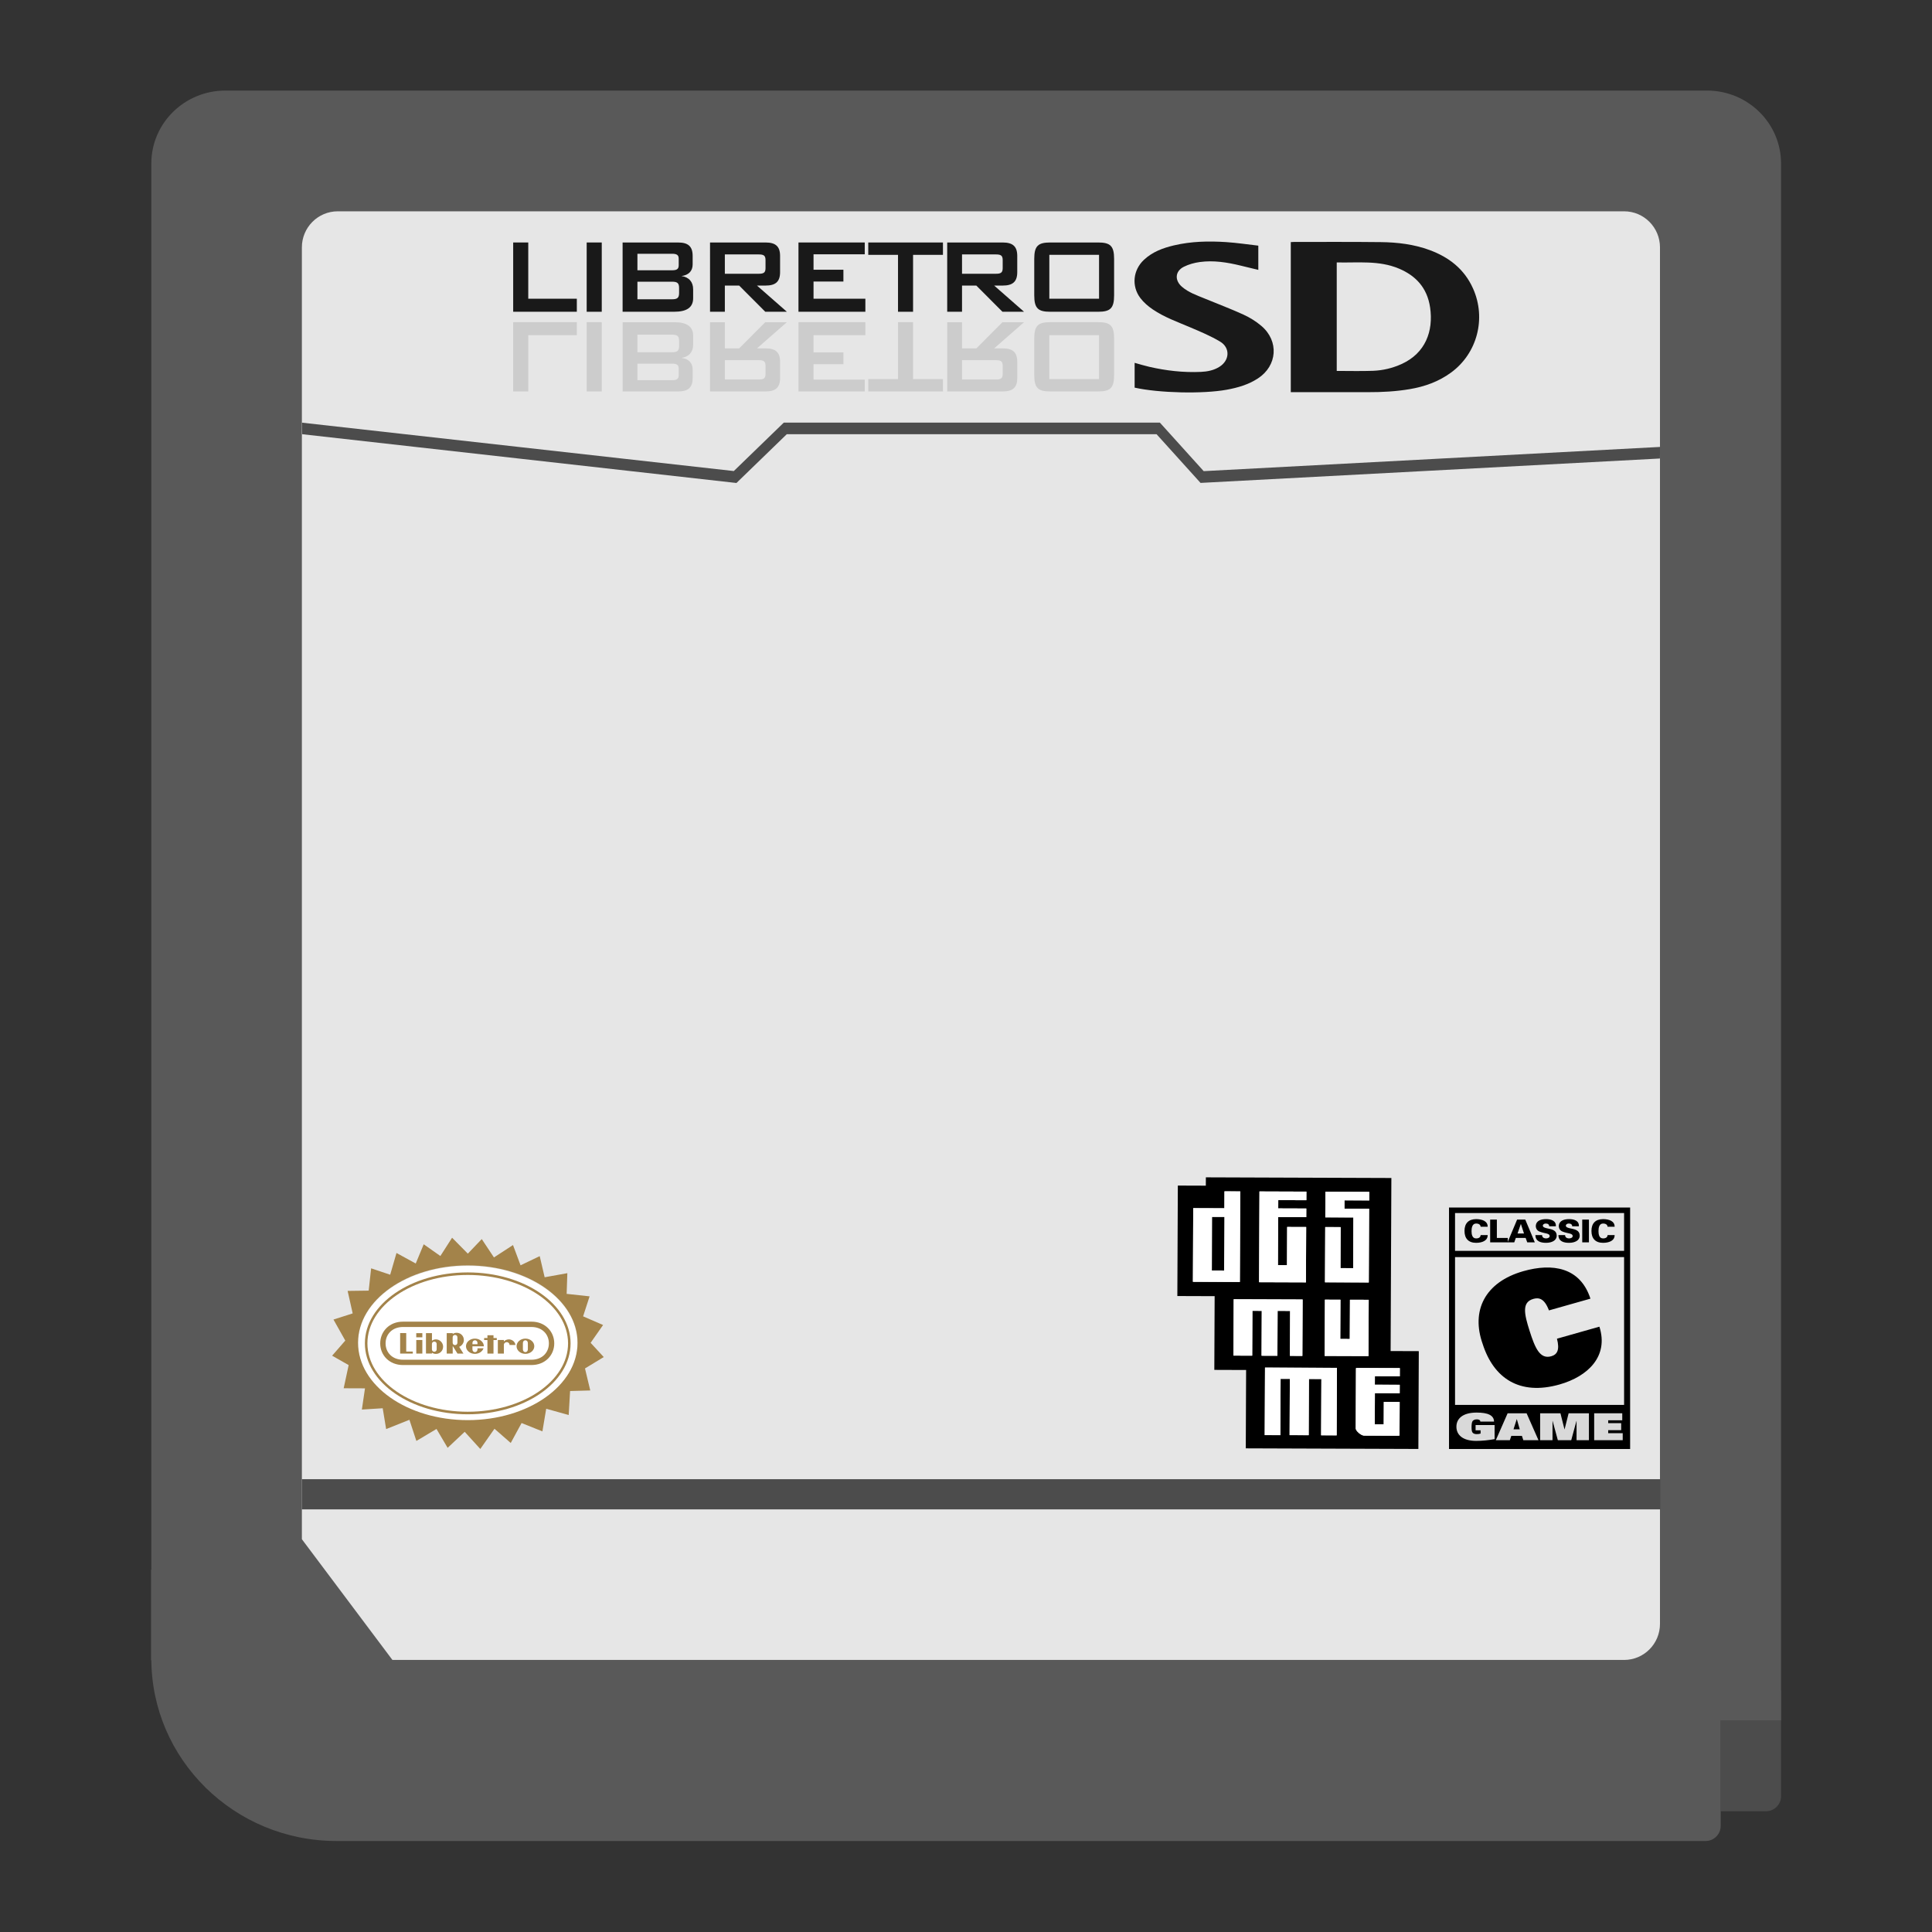 <?xml version="1.0" encoding="UTF-8" standalone="no"?>
<svg
   xmlns:dc="http://purl.org/dc/elements/1.1/"
   xmlns:cc="http://creativecommons.org/ns#"
   xmlns:rdf="http://www.w3.org/1999/02/22-rdf-syntax-ns#"
   xmlns:svg="http://www.w3.org/2000/svg"
   xmlns="http://www.w3.org/2000/svg"
   xmlns:sodipodi="http://sodipodi.sourceforge.net/DTD/sodipodi-0.dtd"
   xmlns:inkscape="http://www.inkscape.org/namespaces/inkscape"
   viewBox="0 0 341.333 341.333"
   height="341.333"
   width="341.333"
   xml:space="preserve"
   id="svg2"
   version="1.1"
   sodipodi:docname="Nintendo - Nintendo DS-content.svg"
   inkscape:version="0.92.2 (5c3e80d, 2017-08-06)"><rect x="0" y="0" width="341.333" height="341.333" fill="#333333" stroke="none"/><sodipodi:namedview
     pagecolor="#ffffff"
     bordercolor="#666666"
     borderopacity="1"
     objecttolerance="10"
     gridtolerance="10"
     guidetolerance="10"
     inkscape:pageopacity="0"
     inkscape:pageshadow="2"
     inkscape:window-width="1024"
     inkscape:window-height="705"
     id="namedview130"
     showgrid="false"
     inkscape:pagecheckerboard="true"
     inkscape:zoom="0.69140623"
     inkscape:cx="170.66667"
     inkscape:cy="170.66667"
     inkscape:window-x="-8"
     inkscape:window-y="-8"
     inkscape:window-maximized="1"
     inkscape:current-layer="svg2" /><defs
     id="defs6"><clipPath
       id="clipPath18"
       clipPathUnits="userSpaceOnUse"><path
         id="path16"
         d="M 0,256 H 256 V 0 H 0 Z" /></clipPath><clipPath
       id="clipPath26"
       clipPathUnits="userSpaceOnUse"><path
         id="path24"
         d="M 12,252 H 244 V 4 H 12 Z" /></clipPath></defs><g
     id="g36"
     transform="matrix(1.333,0,0,-1.333,291.062,29.426)"><path
       inkscape:connector-curvature="0"
       d="m 0,0 h -173.194 c -3.332,0 -6.042,-2.71 -6.042,-6.042 v -174 -0.441 l 0.284,-0.337 12.889,-15.306 0.362,-0.43 h 0.562 H 0 c 3.331,0 6.042,2.711 6.042,6.042 V -6.042 C 6.042,-2.71 3.331,0 0,0"
       style="fill:#4c4c4c;fill-opacity:1;fill-rule:nonzero;stroke:none"
       id="path38" /></g><g
     id="g40"
     transform="matrix(1.333,0,0,-1.333,312,320)"><path
       inkscape:connector-curvature="0"
       d="M 0,0 H -6 V 16 H 2 V 2 C 2,0.895 1.105,0 0,0"
       style="fill:#4c4c4c;fill-opacity:1;fill-rule:nonzero;stroke:none"
       id="path42" /></g><g
     id="g44"
     transform="matrix(1.333,0,0,-1.333,154.667,298.667)"><path
       inkscape:connector-curvature="0"
       d="M 0,0 H 24 L 12,-8 Z"
       style="fill:#4c4c4c;fill-opacity:1;fill-rule:nonzero;stroke:none"
       id="path46" /></g><path
     inkscape:connector-curvature="0"
     d="m 32,293.333 h -5.333 v -16 h 5.333 z"
     style="fill:#4c4c4c;fill-opacity:1;fill-rule:nonzero;stroke:none;stroke-width:1.333"
     id="path48" /><g
     id="g50"
     transform="matrix(1.333,0,0,-1.333,301.576,16)"><path
       inkscape:connector-curvature="0"
       d="m 0,0 h -196.364 c -5.422,0 -9.818,-4.328 -9.818,-9.667 v -198.166 c 0,-13.347 10.99,-24.167 24.546,-24.167 H -0.182 c 1.105,0 2,0.895 2,2 v 14 h 8 V -9.667 C 9.818,-4.328 5.422,0 0,0"
       style="fill:#595959;fill-opacity:1;fill-rule:nonzero;stroke:none"
       id="path52" /></g><g
     id="g54"
     transform="matrix(1.333,0,0,-1.333,59.677,37.333)"><path
       inkscape:connector-curvature="0"
       d="m 0,0 h 170.485 c 2.627,0 4.757,-2.14 4.757,-4.78 v -182.44 c 0,-2.64 -2.13,-4.78 -4.757,-4.78 H 7.242 l -12,16 V -4.78 C -4.758,-2.14 -2.628,0 0,0"
       style="fill:#e6e6e6;fill-opacity:1;fill-rule:nonzero;stroke:none"
       id="path56" /></g><path
     inkscape:connector-curvature="0"
     d="M 293.333,266.667 H 53.333 v -5.333 H 293.333 Z"
     style="fill:#4c4c4c;fill-opacity:1;fill-rule:nonzero;stroke:none;stroke-width:1.333"
     id="path58" /><g
     id="g60"
     transform="matrix(1.333,0,0,-1.333,130.108,85.333)"><path
       inkscape:connector-curvature="0"
       d="m 0,0 -0.225,0.027 -57.329,6.44 -0.027,1.53 L -0.348,1.584 6.275,8 H 56.126 L 61.93,1.572 122.419,4.781 122.397,3.246 61.512,0.012 55.685,6.464 H 6.67 Z"
       style="fill:#4c4c4c;fill-opacity:1;fill-rule:nonzero;stroke:none"
       id="path62" /></g><g
     id="g64"
     transform="matrix(1.333,0,0,-1.333,90.667,42.84)"><path
       inkscape:connector-curvature="0"
       d="M 0,0 H 1.997 V -7.454 H 8.434 V -9.181 H 0 Z"
       style="fill:#191919;fill-opacity:1;fill-rule:nonzero;stroke:none"
       id="path66" /></g><path
     inkscape:connector-curvature="0"
     d="m 103.651,42.84 h 2.663 v 12.241 h -2.663 z"
     style="fill:#191919;fill-opacity:1;fill-rule:nonzero;stroke:none;stroke-width:1.333"
     id="path68" /><g
     id="g70"
     transform="matrix(1.333,0,0,-1.333,112.615,49.767)"><path
       inkscape:connector-curvature="0"
       d="m 0,0 v -2.331 h 4.558 c 0.682,0 0.965,0.143 0.965,0.819 v 0.693 C 5.523,-0.142 5.24,0 4.558,0 Z M 0,3.701 V 1.512 h 4.558 c 0.616,0 0.915,0.125 0.915,0.659 v 0.871 c 0,0.534 -0.299,0.659 -0.915,0.659 z M -1.964,5.195 H 5.39 c 1.314,0 1.93,-0.498 1.93,-1.779 V 2.295 C 7.32,1.405 6.787,0.872 5.839,0.748 6.837,0.605 7.386,-0.035 7.386,-1.014 v -1.174 c 0,-1.228 -0.848,-1.797 -2.528,-1.797 h -6.822 z"
       style="fill:#191919;fill-opacity:1;fill-rule:nonzero;stroke:none"
       id="path72" /></g><g
     id="g74"
     transform="matrix(1.333,0,0,-1.333,128.062,44.951)"><path
       inkscape:connector-curvature="0"
       d="m 0,0 v -2.562 h 4.491 c 0.616,0 0.899,0.125 0.899,0.729 v 1.104 C 5.39,-0.125 5.107,0 4.491,0 Z M -1.964,1.583 H 5.39 c 1.314,0 1.93,-0.498 1.93,-1.779 V -2.348 C 7.32,-3.63 6.704,-4.127 5.39,-4.127 H 4.259 l 3.959,-3.47 H 5.357 l -3.461,3.47 H 0 v -3.47 h -1.964 z"
       style="fill:#191919;fill-opacity:1;fill-rule:nonzero;stroke:none"
       id="path76" /></g><g
     id="g78"
     transform="matrix(1.333,0,0,-1.333,141.068,42.84)"><path
       inkscape:connector-curvature="0"
       d="M 0,0 H 8.784 V -1.565 H 1.997 V -3.612 H 5.956 V -5.177 H 1.997 v -2.277 h 6.87 V -9.181 H 0 Z"
       style="fill:#191919;fill-opacity:1;fill-rule:nonzero;stroke:none"
       id="path80" /></g><g
     id="g82"
     transform="matrix(1.333,0,0,-1.333,161.315,55.081)"><path
       inkscape:connector-curvature="0"
       d="M 0,0 H -1.996 V 7.543 H -5.939 V 9.181 H 3.96 V 7.543 H 0 Z"
       style="fill:#191919;fill-opacity:1;fill-rule:nonzero;stroke:none"
       id="path84" /></g><g
     id="g86"
     transform="matrix(1.333,0,0,-1.333,169.964,44.951)"><path
       inkscape:connector-curvature="0"
       d="m 0,0 v -2.562 h 4.492 c 0.615,0 0.898,0.125 0.898,0.729 v 1.104 C 5.39,-0.125 5.107,0 4.492,0 Z M -1.964,1.583 H 5.39 c 1.314,0 1.93,-0.498 1.93,-1.779 V -2.348 C 7.32,-3.63 6.704,-4.127 5.39,-4.127 H 4.259 l 3.959,-3.47 H 5.357 l -3.461,3.47 H 0 v -3.47 h -1.964 z"
       style="fill:#191919;fill-opacity:1;fill-rule:nonzero;stroke:none"
       id="path88" /></g><path
     inkscape:connector-curvature="0"
     d="m 194.172,45.023 h -8.783 v 7.756 h 8.783 z m -8.607,-2.183 h 8.429 c 2.151,0 2.839,0.593 2.839,2.893 v 6.453 c 0,2.301 -0.688,2.895 -2.839,2.895 h -8.429 c -2.151,0 -2.84,-0.593 -2.84,-2.895 v -6.453 c 0,-2.3 0.689,-2.893 2.84,-2.893"
     style="fill:#191919;fill-opacity:1;fill-rule:nonzero;stroke:none;stroke-width:1.333"
     id="path90" /><g
     id="g92"
     transform="matrix(1.333,0,0,-1.333,90.667,56.919)"><path
       inkscape:connector-curvature="0"
       d="M 0,0 H 8.434 V -1.726 H 1.997 V -9.181 H 0 Z"
       style="fill:#cccccc;fill-opacity:1;fill-rule:nonzero;stroke:none"
       id="path94" /></g><path
     inkscape:connector-curvature="0"
     d="m 103.651,56.919 h 2.663 v 12.241 h -2.663 z"
     style="fill:#cccccc;fill-opacity:1;fill-rule:nonzero;stroke:none;stroke-width:1.333"
     id="path96" /><g
     id="g98"
     transform="matrix(1.333,0,0,-1.333,118.693,62.233)"><path
       inkscape:connector-curvature="0"
       d="M 0,0 C 0.682,0 0.964,0.142 0.964,0.819 V 1.512 C 0.964,2.188 0.682,2.331 0,2.331 H -4.558 V 0 Z m 0,-3.701 c 0.616,0 0.915,0.125 0.915,0.659 v 0.871 c 0,0.534 -0.299,0.659 -0.915,0.659 h -4.558 v -2.189 z m -6.522,7.686 h 6.821 c 1.681,0 2.529,-0.569 2.529,-1.797 V 1.014 c 0,-0.979 -0.549,-1.619 -1.547,-1.762 0.948,-0.124 1.48,-0.657 1.48,-1.547 v -1.121 c 0,-1.281 -0.615,-1.779 -1.929,-1.779 h -7.354 z"
       style="fill:#cccccc;fill-opacity:1;fill-rule:nonzero;stroke:none"
       id="path100" /></g><g
     id="g102"
     transform="matrix(1.333,0,0,-1.333,134.05,67.049)"><path
       inkscape:connector-curvature="0"
       d="M 0,0 C 0.616,0 0.899,0.125 0.899,0.729 V 1.833 C 0.899,2.437 0.616,2.562 0,2.562 H -4.491 V 0 Z m -6.455,7.597 h 1.964 v -3.47 h 1.896 l 3.461,3.47 h 2.861 l -3.959,-3.47 h 1.131 c 1.314,0 1.929,-0.497 1.929,-1.779 V 0.196 c 0,-1.281 -0.615,-1.779 -1.929,-1.779 h -7.354 z"
       style="fill:#cccccc;fill-opacity:1;fill-rule:nonzero;stroke:none"
       id="path104" /></g><g
     id="g106"
     transform="matrix(1.333,0,0,-1.333,141.068,56.919)"><path
       inkscape:connector-curvature="0"
       d="M 0,0 H 8.867 V -1.726 H 1.997 V -4.004 H 5.956 V -5.569 H 1.997 V -7.615 H 8.784 V -9.181 H 0 Z"
       style="fill:#cccccc;fill-opacity:1;fill-rule:nonzero;stroke:none"
       id="path108" /></g><g
     id="g110"
     transform="matrix(1.333,0,0,-1.333,161.315,66.977)"><path
       inkscape:connector-curvature="0"
       d="M 0,0 H 3.96 V -1.637 H -5.939 V 0 h 3.943 V 7.543 H 0 Z"
       style="fill:#cccccc;fill-opacity:1;fill-rule:nonzero;stroke:none"
       id="path112" /></g><g
     id="g114"
     transform="matrix(1.333,0,0,-1.333,175.953,67.049)"><path
       inkscape:connector-curvature="0"
       d="M 0,0 C 0.615,0 0.898,0.125 0.898,0.729 V 1.833 C 0.898,2.437 0.615,2.562 0,2.562 H -4.492 V 0 Z m -6.455,7.597 h 1.963 v -3.47 h 1.897 l 3.46,3.47 h 2.862 l -3.96,-3.47 h 1.131 c 1.314,0 1.93,-0.497 1.93,-1.779 V 0.196 c 0,-1.281 -0.616,-1.779 -1.93,-1.779 h -7.353 z"
       style="fill:#cccccc;fill-opacity:1;fill-rule:nonzero;stroke:none"
       id="path116" /></g><path
     inkscape:connector-curvature="0"
     d="m 185.388,66.977 h 8.783 v -7.756 H 185.388 Z m -2.663,-0.711 v -6.453 c 0,-2.301 0.689,-2.895 2.84,-2.895 h 8.429 c 2.151,0 2.839,0.593 2.839,2.895 v 6.453 c 0,2.3 -0.688,2.893 -2.839,2.893 h -8.429 c -2.151,0 -2.84,-0.593 -2.84,-2.893"
     style="fill:#cccccc;fill-opacity:1;fill-rule:nonzero;stroke:none;stroke-width:1.333"
     id="path118" /><g
     id="g120"
     transform="matrix(1.333,0,0,-1.333,236.167,46.364)"><path
       inkscape:connector-curvature="0"
       d="m 0,0 v -14.379 c 1.62,0 3.207,-0.044 4.791,0.014 1.316,0.049 2.599,0.349 3.821,0.908 3.119,1.425 4.23,4.322 3.759,7.504 -0.386,2.6 -1.903,4.195 -4.114,5.13 C 5.588,0.305 2.79,-0.07 0,0 M -6.091,-17.194 V 2.694 c 0.161,0.008 0.307,0.022 0.452,0.022 3.831,-0.003 7.663,0.02 11.494,-0.024 2.193,-0.025 4.376,-0.287 6.46,-1.056 2.498,-0.922 4.578,-2.47 5.751,-5.096 1.78,-3.985 0.538,-8.6 -2.897,-11.123 -1.674,-1.229 -3.531,-1.88 -5.513,-2.214 -1.816,-0.306 -3.642,-0.404 -5.478,-0.399 -3.243,0.008 -6.486,0.002 -9.729,0.002 z"
       style="fill:#191919;fill-opacity:1;fill-rule:nonzero;stroke:none"
       id="path122" /></g><g
     id="g124"
     transform="matrix(1.333,0,0,-1.333,200.459,68.484)"><path
       inkscape:connector-curvature="0"
       d="M 0,0 V 3.287 C 0.654,3.107 1.29,2.908 1.937,2.76 4.192,2.242 6.473,1.982 8.78,2.086 9.631,2.124 10.467,2.282 11.222,2.749 12.603,3.603 12.7,5.282 11.319,6.107 10.086,6.844 8.753,7.398 7.437,7.962 5.725,8.696 3.958,9.306 2.393,10.373 c -0.602,0.411 -1.192,0.913 -1.637,1.503 -1.201,1.59 -0.965,3.718 0.483,5.068 1.138,1.062 2.518,1.565 3.958,1.906 2.29,0.542 4.615,0.59 6.94,0.438 1.414,-0.092 2.822,-0.308 4.255,-0.47 v -3.213 c -0.791,0.192 -1.57,0.38 -2.348,0.569 -1.783,0.432 -3.584,0.725 -5.41,0.472 -0.72,-0.099 -1.458,-0.301 -2.112,-0.628 -1.166,-0.582 -1.248,-1.8 -0.241,-2.66 0.881,-0.753 1.946,-1.114 2.978,-1.539 1.72,-0.711 3.463,-1.364 5.157,-2.138 C 15.262,9.295 16.09,8.786 16.807,8.173 19.158,6.165 18.916,2.904 16.344,1.223 15.072,0.393 13.663,-0.01 12.215,-0.276 9.056,-0.856 3.205,-0.719 0,0"
       style="fill:#191919;fill-opacity:1;fill-rule:nonzero;stroke:none"
       id="path126" /></g><path
     inkscape:connector-curvature="0"
     d="m 257.067,214.309 h 29.867 v 6.685 h -29.867 z m 29.867,33.903 h -29.867 v -26.119 h 29.867 z m -30.933,-34.879 v 7.661 1.088 26.293 0.933 V 256 h 32 v -6.691 -0.933 -26.293 -1.088 -7.661 z"
     style="fill:#000000;fill-opacity:1;fill-rule:nonzero;stroke:none;stroke-width:1.333"
     id="path128" /><g
     id="g130"
     transform="matrix(1.333,0,0,-1.333,260.697,251.764)"><path
       inkscape:connector-curvature="0"
       d="m 0,0 h 2.521 v -1.867 c -0.759,-0.143 -1.64,-0.237 -2.44,-0.237 -1.762,0 -2.623,0.785 -2.623,1.877 0,1.092 0.861,1.877 2.677,1.877 1.505,0 2.291,-0.36 2.312,-1.195 H 0.63 C 0.624,0.568 0.563,0.642 0.481,0.687 0.4,0.731 0.285,0.751 0.163,0.751 c -0.292,0 -0.481,-0.109 -0.576,-0.252 -0.095,-0.143 -0.122,-0.494 -0.122,-0.795 0,-0.346 0.04,-0.583 0.128,-0.697 0.116,-0.148 0.305,-0.212 0.556,-0.212 0.183,0 0.359,0.02 0.515,0.074 v 0.43 H 0 Z"
       style="fill:#d9d9d9;fill-opacity:1;fill-rule:nonzero;stroke:none"
       id="path132" /></g><g
     id="g134"
     transform="matrix(1.333,0,0,-1.333,268.5,252.521)"><path
       inkscape:connector-curvature="0"
       d="M 0,0 -0.387,1.344 H -0.4 L -0.827,0 Z M -1.607,2.124 H 0.908 L 2.481,-1.442 H 0.474 l -0.189,0.573 h -1.403 l -0.197,-0.573 h -1.857 z"
       style="fill:#d9d9d9;fill-opacity:1;fill-rule:nonzero;stroke:none"
       id="path136" /></g><g
     id="g138"
     transform="matrix(1.333,0,0,-1.333,278.535,251.045)"><path
       inkscape:connector-curvature="0"
       d="M 0,0 H -0.014 L -0.705,-2.549 H -2.481 L -3.172,0 h -0.014 v -2.549 h -1.64 v 3.567 h 2.691 L -1.6,-1.107 h 0.014 l 0.535,2.125 H 1.64 V -2.549 H 0 Z"
       style="fill:#d9d9d9;fill-opacity:1;fill-rule:nonzero;stroke:none"
       id="path140" /></g><g
     id="g142"
     transform="matrix(1.333,0,0,-1.333,281.649,249.689)"><path
       inkscape:connector-curvature="0"
       d="M 0,0 H 3.721 V -0.929 H 1.857 v -0.38 H 3.579 V -2.238 H 1.857 v -0.4 H 3.782 V -3.567 H 0 Z"
       style="fill:#d9d9d9;fill-opacity:1;fill-rule:nonzero;stroke:none"
       id="path144" /></g><g
     id="g146"
     transform="matrix(1.333,0,0,-1.333,261.59,216.734)"><path
       inkscape:connector-curvature="0"
       d="m 0,0 c -0.022,0.272 -0.24,0.426 -0.603,0.426 -0.51,0 -0.604,-0.564 -0.604,-1.015 0,-0.439 0.102,-0.957 0.604,-0.957 0.373,0 0.585,0.155 0.603,0.443 h 0.932 c 0.013,-0.76 -0.759,-1.027 -1.535,-1.027 -0.999,0 -1.535,0.564 -1.535,1.575 0,1.01 0.536,1.558 1.535,1.566 C 0.173,1.011 0.945,0.76 0.932,0 Z"
       style="fill:#000000;fill-opacity:1;fill-rule:nonzero;stroke:none"
       id="path148" /></g><g
     id="g150"
     transform="matrix(1.333,0,0,-1.333,263.273,219.491)"><path
       inkscape:connector-curvature="0"
       d="M 0,0 V 3.016 H 0.887 V 0.585 H 2.338 V 0 Z"
       style="fill:#000000;fill-opacity:1;fill-rule:nonzero;stroke:none"
       id="path152" /></g><g
     id="g154"
     transform="matrix(1.333,0,0,-1.333,269.25,217.926)"><path
       inkscape:connector-curvature="0"
       d="M 0,0 -0.408,1.253 H -0.422 L -0.856,0 Z m -2.179,-1.174 1.265,3.016 H 0.169 L 1.433,-1.174 H 0.43 l -0.213,0.589 h -1.3 l -0.208,-0.589 z"
       style="fill:#000000;fill-opacity:1;fill-rule:nonzero;stroke:none"
       id="path156" /></g><g
     id="g158"
     transform="matrix(1.333,0,0,-1.333,273.696,216.65)"><path
       inkscape:connector-curvature="0"
       d="m 0,0 c 0.004,0.117 -0.036,0.205 -0.116,0.267 -0.075,0.063 -0.19,0.096 -0.341,0.096 -0.204,0 -0.382,-0.125 -0.382,-0.275 0,-0.222 0.284,-0.293 0.519,-0.351 0.537,-0.13 1.318,-0.18 1.318,-0.994 0,-0.635 -0.665,-0.936 -1.406,-0.936 -0.746,0 -1.402,0.204 -1.416,1.023 h 0.888 c -0.005,-0.284 0.217,-0.438 0.536,-0.438 0.205,0 0.466,0.1 0.466,0.3 0,0.41 -0.656,0.322 -1.353,0.61 -0.324,0.134 -0.484,0.41 -0.484,0.736 0.036,0.714 0.702,0.91 1.371,0.91 0.662,0 1.34,-0.221 1.287,-0.948 z"
       style="fill:#000000;fill-opacity:1;fill-rule:nonzero;stroke:none"
       id="path160" /></g><g
     id="g162"
     transform="matrix(1.333,0,0,-1.333,277.762,216.65)"><path
       inkscape:connector-curvature="0"
       d="m 0,0 c 0.004,0.117 -0.036,0.205 -0.116,0.267 -0.075,0.063 -0.19,0.096 -0.341,0.096 -0.204,0 -0.382,-0.125 -0.382,-0.275 0,-0.222 0.284,-0.293 0.519,-0.351 0.537,-0.13 1.318,-0.18 1.318,-0.994 0,-0.635 -0.665,-0.936 -1.406,-0.936 -0.746,0 -1.402,0.204 -1.416,1.023 h 0.888 c -0.005,-0.284 0.217,-0.438 0.536,-0.438 0.205,0 0.466,0.1 0.466,0.3 0,0.41 -0.656,0.322 -1.353,0.61 -0.324,0.134 -0.484,0.41 -0.484,0.736 0.036,0.714 0.702,0.91 1.371,0.91 0.662,0 1.34,-0.221 1.287,-0.948 z"
       style="fill:#000000;fill-opacity:1;fill-rule:nonzero;stroke:none"
       id="path164" /></g><path
     inkscape:connector-curvature="0"
     d="m 279.539,215.469 h 1.183 v 4.021 h -1.183 z"
     style="fill:#000000;fill-opacity:1;fill-rule:nonzero;stroke:none;stroke-width:1.333"
     id="path166" /><g
     id="g168"
     transform="matrix(1.333,0,0,-1.333,284.019,216.734)"><path
       inkscape:connector-curvature="0"
       d="m 0,0 c -0.022,0.272 -0.24,0.426 -0.603,0.426 -0.511,0 -0.604,-0.564 -0.604,-1.015 0,-0.439 0.102,-0.957 0.604,-0.957 0.372,0 0.585,0.155 0.603,0.443 h 0.932 c 0.013,-0.76 -0.759,-1.027 -1.535,-1.027 -0.999,0 -1.536,0.564 -1.536,1.575 0,1.01 0.537,1.558 1.536,1.566 C 0.173,1.011 0.945,0.76 0.932,0 Z"
       style="fill:#000000;fill-opacity:1;fill-rule:nonzero;stroke:none"
       id="path170" /></g><g
     id="g172"
     transform="matrix(1.333,0,0,-1.333,282.571,234.388)"><path
       inkscape:connector-curvature="0"
       d="m 0,0 c 1.257,-3.932 -1.53,-6.596 -5.286,-7.661 -5.31,-1.505 -8.738,0.842 -10.184,5.367 -1.569,4.404 0.283,8.204 5.403,9.655 3.82,1.083 7.519,0.537 8.879,-3.647 L -6.686,2.156 c -0.602,1.597 -1.332,1.734 -2.067,1.526 -1.553,-0.44 -1.22,-1.983 -0.487,-4.275 0.695,-2.173 1.339,-3.758 2.85,-3.33 0.776,0.22 1.162,0.804 0.766,2.329 z"
       style="fill:#000000;fill-opacity:1;fill-rule:nonzero;stroke:none"
       id="path174" /></g><g
     id="g176"
     transform="matrix(1.333,0,0,-1.333,82.641,223.664)"><path
       inkscape:connector-curvature="0"
       d="m 0,0 c 8.034,0 14.546,-4.59 14.546,-10.251 0,-5.662 -6.512,-10.252 -14.546,-10.252 -8.034,0 -14.546,4.59 -14.546,10.252 C -14.546,-4.591 -8.034,0 0,0"
       style="fill:#ffffff;fill-opacity:1;fill-rule:nonzero;stroke:none"
       id="path178" /></g><g
     id="g180"
     transform="matrix(1.333,0,0,-1.333,102.037,237.232)"><path
       inkscape:connector-curvature="0"
       d="m 0,0 c 0,5.661 -6.513,10.251 -14.546,10.251 -8.034,0 -14.547,-4.59 -14.547,-10.251 0,-5.662 6.513,-10.252 14.547,-10.252 C -6.513,-10.252 0,-5.662 0,0 m 1.733,-0.007 1.74,-1.886 -2.486,-1.509 0.698,-2.919 -2.674,-0.075 -0.184,-3.179 -2.981,0.831 -0.503,-3.001 -2.76,1.109 -1.438,-2.645 -2.155,1.886 -1.879,-2.681 -2.069,2.276 -2.261,-2.125 -1.476,2.502 -2.667,-1.588 -0.921,2.802 -3.087,-1.231 -0.454,2.762 -2.762,-0.174 0.413,2.812 -2.824,0.011 0.66,3.071 -2.19,1.246 1.743,2.004 -1.565,2.787 2.546,0.814 -0.67,2.982 2.792,0.037 0.323,2.956 2.526,-0.847 0.836,2.881 2.551,-1.396 1.056,2.549 2.209,-1.554 1.553,2.423 2.087,-2.11 1.844,1.93 1.617,-2.433 2.525,1.642 1.002,-2.685 2.539,1.216 L -4.36,8.683 -1.352,9.225 -1.444,6.483 1.597,6.152 0.736,3.503 3.384,2.355 Z"
       style="fill:#a3834a;fill-opacity:1;fill-rule:nonzero;stroke:none"
       id="path182" /></g><g
     id="g184"
     transform="matrix(1.333,0,0,-1.333,64.914,237.334)"><path
       inkscape:connector-curvature="0"
       d="m 0,0 c 0,4.998 5.964,9.064 13.296,9.064 7.331,0 13.295,-4.066 13.295,-9.064 0,-4.998 -5.964,-9.064 -13.295,-9.064 C 5.964,-9.064 0,-4.998 0,0 m 13.295,-9.403 c 7.517,0 13.631,4.218 13.631,9.403 0,5.185 -6.114,9.403 -13.631,9.403 -7.516,0 -13.63,-4.218 -13.63,-9.403 0,-5.185 6.114,-9.403 13.63,-9.403"
       style="fill:#a3834a;fill-opacity:1;fill-rule:nonzero;stroke:none"
       id="path186" /></g><g
     id="g188"
     transform="matrix(1.333,0,0,-1.333,93.892,240.226)"><path
       inkscape:connector-curvature="0"
       d="m 0,0 h -17.021 c -1.438,-0.005 -2.311,0.971 -2.311,2.168 0,1.199 0.878,2.167 2.311,2.17 H 0 C 1.432,4.335 2.311,3.367 2.311,2.168 2.311,0.971 1.438,-0.005 0,0 M 0.008,5.045 H -17.03 c -1.803,0.004 -3.014,-1.308 -3.014,-2.881 0,-1.572 1.209,-2.868 3.017,-2.869 H 0.006 c 1.808,0.001 3.017,1.297 3.017,2.869 0,1.573 -1.212,2.885 -3.015,2.881"
       style="fill:#a3834a;fill-opacity:1;fill-rule:nonzero;stroke:none"
       id="path190" /></g><g
     id="g192"
     transform="matrix(1.333,0,0,-1.333,86.115,235.904)"><path
       inkscape:connector-curvature="0"
       d="M 0,0 H 0.805 V -0.364 H 1.24 V -0.632 H 0.805 L 0.806,-2.428 H -0.001 L 0,-0.632 h -0.437 v 0.267 h 0.438 z"
       style="fill:#a3834a;fill-opacity:1;fill-rule:nonzero;stroke:none"
       id="path194" /></g><path
     inkscape:connector-curvature="0"
     d="m 73.544,236.741 h 1.072 v 2.4 h -1.072 z"
     style="fill:#a3834a;fill-opacity:1;fill-rule:nonzero;stroke:none;stroke-width:1.333"
     id="path196" /><path
     inkscape:connector-curvature="0"
     d="m 73.541,235.532 h 1.075 v 0.737 h -1.075 z"
     style="fill:#a3834a;fill-opacity:1;fill-rule:nonzero;stroke:none;stroke-width:1.333"
     id="path198" /><g
     id="g200"
     transform="matrix(1.333,0,0,-1.333,93.259,237.84)"><path
       inkscape:connector-curvature="0"
       d="m 0,0 v 0 c 0,-0.005 -0.001,-0.273 -0.001,-0.38 0,-0.287 -0.167,-0.405 -0.329,-0.405 -0.161,0 -0.329,0.118 -0.329,0.405 v 0.387 c 0,0 0.001,0.267 0.001,0.376 0,0.286 0.168,0.403 0.328,0.403 0.161,0 0.329,-0.117 0.329,-0.403 0,-0.109 0,-0.31 0.001,-0.383 v 0.001 z m -0.323,1.009 c -0.649,0 -1.176,-0.453 -1.176,-1.01 0,-0.559 0.527,-1.011 1.176,-1.011 0.649,0 1.175,0.452 1.175,1.011 0,0.557 -0.526,1.01 -1.175,1.01"
       style="fill:#a3834a;fill-opacity:1;fill-rule:nonzero;stroke:none"
       id="path202" /></g><g
     id="g204"
     transform="matrix(1.333,0,0,-1.333,76.308,237.493)"><path
       inkscape:connector-curvature="0"
       d="m 0,0 c 0,0.279 0.19,0.35 0.315,0.35 0.128,0 0.316,-0.071 0.316,-0.35 0,-0.092 -0.001,-0.32 -0.001,-0.32 0,0 0.001,-0.225 0.001,-0.321 0,-0.277 -0.188,-0.35 -0.315,-0.35 C 0.19,-0.991 0,-0.918 0,-0.641 v 0.32 z M -0.788,1.476 V -1.23 h 0.795 c 0,0 0.001,0.087 0.001,0.104 0.308,-0.196 0.655,-0.195 0.926,-0.068 0.072,0.034 0.55,0.266 0.55,0.893 0,0.475 -0.443,0.994 -1.023,0.942 C 0.27,0.624 0.134,0.554 0.006,0.48 v 0.996 z"
       style="fill:#a3834a;fill-opacity:1;fill-rule:nonzero;stroke:none"
       id="path206" /></g><g
     id="g208"
     transform="matrix(1.333,0,0,-1.333,83.537,237.012)"><path
       inkscape:connector-curvature="0"
       d="M 0,0 C 0.063,0.111 0.178,0.164 0.283,0.164 H 0.282 0.283 v 0 C 0.388,0.164 0.503,0.111 0.566,0 0.617,-0.09 0.619,-0.195 0.618,-0.353 H -0.053 C -0.055,-0.195 -0.051,-0.09 0,0 m 0.616,-1.005 c 0,-0.329 -0.214,-0.402 -0.333,-0.402 -0.119,0 -0.336,0.073 -0.336,0.402 0,0.099 0,0.372 0,0.372 h 1.515 c 0,0.558 -0.532,1.021 -1.186,1.021 -0.654,0 -1.185,-0.453 -1.185,-1.011 0,-0.558 0.531,-1.011 1.185,-1.011 0.542,0 1.001,0.314 1.141,0.739 L 0.615,-0.896 c 0,0 0.001,-0.008 0.001,-0.109"
       style="fill:#a3834a;fill-opacity:1;fill-rule:nonzero;stroke:none"
       id="path210" /></g><g
     id="g212"
     transform="matrix(1.333,0,0,-1.333,71.768,238.785)"><path
       inkscape:connector-curvature="0"
       d="M 0,0 V 2.452 H -0.806 V 0 -0.267 H 0 0.872 V 0 Z"
       style="fill:#a3834a;fill-opacity:1;fill-rule:nonzero;stroke:none"
       id="path214" /></g><g
     id="g216"
     transform="matrix(1.333,0,0,-1.333,90.018,237.62)"><path
       inkscape:connector-curvature="0"
       d="M 0,0 H 0.788 C 0.707,0.581 0.169,0.749 -0.107,0.742 -0.373,0.734 -0.595,0.618 -0.749,0.47 c -0.001,0.044 0,0.189 0,0.189 h -0.798 l -0.001,-1.8 h 0.799 c 0,0 -0.001,1.106 -0.001,1.182 0,0.157 0.163,0.331 0.382,0.331 C -0.149,0.372 0,0.198 0,0.041 Z"
       style="fill:#a3834a;fill-opacity:1;fill-rule:nonzero;stroke:none"
       id="path218" /></g><g
     id="g220"
     transform="matrix(1.333,0,0,-1.333,79.973,236.745)"><path
       inkscape:connector-curvature="0"
       d="m 0,0 v 0.319 c 0,0.278 0.19,0.351 0.316,0.351 0.127,0 0.315,-0.073 0.315,-0.351 0,-0.095 -0.001,-0.32 -0.001,-0.32 0,0 0.001,-0.229 0.001,-0.32 0,-0.279 -0.188,-0.35 -0.316,-0.35 C 0.19,-0.671 0,-0.6 0,-0.321 Z m 1.484,-0.02 c 0,0.626 -0.478,0.858 -0.55,0.893 C 0.663,0.999 0.316,1 0.008,0.805 c 0,0.016 -0.001,0.104 -0.001,0.104 h -0.795 v -2.707 h 0.794 v 0.996 c 0.003,-0.002 0.007,-0.003 0.01,-0.005 l 0.623,-0.991 h 0.788 l -0.562,0.894 c 0.369,0.146 0.619,0.528 0.619,0.884"
       style="fill:#a3834a;fill-opacity:1;fill-rule:nonzero;stroke:none"
       id="path222" /></g><g
     id="g224"
     transform="matrix(1.333,0,0,-1.333,236.822,229.624)"><path
       inkscape:connector-curvature="0"
       d="m 0,0 c -0.692,0.002 -1.368,0.005 -2.059,0.007 -0.011,-2.491 -0.022,-4.972 -0.033,-7.46 1.948,-0.006 3.87,-0.013 5.804,-0.02 0.011,2.504 0.022,4.984 0.033,7.462 C 2.91,-0.008 2.101,-0.005 1.26,-0.002 1.252,-1.75 1.245,-3.473 1.237,-5.206 0.8,-5.205 0.397,-5.203 -0.023,-5.202 -0.015,-3.458 -0.008,-1.743 0,0 m 4.565,-10.143 c 1.116,-0.004 2.201,-0.008 3.299,-0.012 0.002,0.382 0.003,0.737 0.005,1.092 -1.947,0.007 -3.87,0.014 -5.793,0.02 -0.01,-0.059 -0.02,-0.092 -0.02,-0.126 -0.012,-2.629 -0.024,-5.257 -0.032,-7.886 -10e-4,-0.341 0.719,-0.954 1.112,-0.955 1.465,-0.007 2.93,-0.012 4.395,-0.015 0.099,-0.001 0.198,0.013 0.297,0.021 0.007,1.5 0.013,2.977 0.02,4.454 -0.704,0.002 -1.383,0.005 -2.101,0.007 -0.005,-1.011 -0.009,-1.997 -0.013,-2.974 -0.424,0.001 -0.807,0.003 -1.187,0.004 0.006,1.382 0.012,2.74 0.018,4.127 1.116,-0.004 2.2,-0.008 3.287,-0.012 0.002,0.384 0.003,0.739 0.005,1.125 -1.109,0.003 -2.192,0.007 -3.297,0.011 0.002,0.376 0.003,0.72 0.005,1.119 M -14.147,0.062 c -0.011,-2.509 -0.021,-4.991 -0.032,-7.469 0.835,-0.003 1.643,-0.006 2.486,-0.009 0.009,1.995 0.017,3.965 0.026,5.942 0.427,-0.001 0.819,-0.002 1.24,-0.004 -0.009,-1.997 -0.018,-3.967 -0.026,-5.945 0.708,-0.002 1.386,-0.005 2.1,-0.007 0.008,1.992 0.017,3.961 0.026,5.95 0.558,-0.002 1.081,-0.004 1.657,-0.006 -0.009,-1.997 -0.017,-3.975 -0.026,-5.956 0.579,-0.002 1.106,-0.004 1.652,-0.006 0.011,2.498 0.022,4.98 0.032,7.477 -3.048,0.011 -6.077,0.022 -9.135,0.033 m 17.968,14.23 c -1.965,0.007 -3.889,0.014 -5.815,0.021 -0.005,-1.139 -0.009,-2.252 -0.014,-3.4 1.259,-0.005 2.485,-0.009 3.721,-0.014 C 1.703,8.638 1.693,6.414 1.684,4.181 1.123,4.183 0.587,4.185 0.003,4.187 0.011,6.011 0.019,7.813 0.027,9.619 -0.678,9.622 -1.335,9.624 -2.019,9.626 -2.029,7.178 -2.04,4.743 -2.051,2.305 -0.1,2.298 1.823,2.291 3.754,2.284 3.768,5.548 3.782,8.788 3.797,12.056 2.692,12.06 1.621,12.063 0.529,12.067 0.53,12.44 0.532,12.783 0.534,13.168 1.635,13.164 2.716,13.16 3.816,13.156 3.817,13.554 3.819,13.91 3.821,14.292 M -19.51,12.133 c -0.014,-3.293 -0.028,-6.532 -0.042,-9.761 2.097,-0.007 4.162,-0.014 6.221,-0.022 0.018,4.019 0.035,8.008 0.053,12.004 -0.702,0.002 -1.379,0.005 -2.091,0.007 -0.004,-0.755 -0.007,-1.485 -0.01,-2.243 -1.392,0.005 -2.748,0.01 -4.131,0.015 M -4.574,2.298 c 0.011,2.466 0.022,4.899 0.032,7.335 -0.846,0.003 -1.659,0.006 -2.52,0.009 C -7.07,7.94 -7.077,6.254 -7.084,4.577 -7.516,4.578 -7.898,4.58 -8.287,4.581 c 0.01,2.126 0.019,4.224 0.028,6.371 1.255,-0.004 2.49,-0.008 3.729,-0.013 0.001,0.404 0.003,0.759 0.005,1.148 -1.256,0.005 -2.482,0.009 -3.721,0.013 0.002,0.379 0.003,0.722 0.005,1.099 1.253,-0.005 2.48,-0.009 3.724,-0.014 0.002,0.402 0.004,0.768 0.005,1.14 -2.094,0.007 -4.161,0.014 -6.221,0.022 -0.017,-4.023 -0.035,-8.023 -0.052,-12.027 2.079,-0.007 4.126,-0.014 6.211,-0.022 m -2.131,-12.789 c -0.011,-2.512 -0.022,-4.984 -0.033,-7.456 0.857,-0.003 1.677,-0.006 2.529,-0.009 0.011,2.5 0.022,4.971 0.033,7.451 0.557,-10e-4 1.081,-0.003 1.649,-0.005 -0.011,-2.502 -0.022,-4.983 -0.033,-7.459 0.714,-0.003 1.382,-0.005 2.058,-0.007 0.013,2.994 0.026,5.966 0.039,8.947 -3.189,0.012 -6.357,0.023 -9.535,0.034 -0.013,-2.993 -0.026,-5.965 -0.039,-8.949 0.689,-0.002 1.356,-0.004 2.073,-0.007 0.01,2.5 0.021,4.979 0.032,7.465 0.422,-0.002 0.793,-0.003 1.227,-0.005 m 17.032,-9.291 c -7.625,0.027 -15.249,0.054 -22.874,0.081 0.015,3.452 0.03,6.904 0.045,10.385 -1.43,0.006 -2.799,0.01 -4.214,0.015 0.015,3.268 0.029,6.506 0.043,9.771 -1.676,0.006 -3.305,0.012 -4.943,0.017 0.021,4.889 0.042,9.75 0.064,14.64 1.243,-0.004 2.457,-0.009 3.711,-0.013 0.002,0.386 0.003,0.745 0.005,1.104 C -9.641,16.189 -1.446,16.16 6.749,16.131 6.716,8.5 6.683,0.869 6.649,-6.804 c 1.275,-0.005 2.497,-0.009 3.735,-0.013 -0.019,-4.35 -0.038,-8.658 -0.057,-12.965"
       style="fill:#000000;fill-opacity:1;fill-rule:nonzero;stroke:none"
       id="path226" /></g><g
     id="g228"
     transform="matrix(1.333,0,0,-1.333,227.881,243.612)"><path
       inkscape:connector-curvature="0"
       d="m 0,0 c -0.434,0.002 -0.805,0.003 -1.226,0.004 -0.011,-2.485 -0.022,-4.964 -0.033,-7.464 -0.717,0.002 -1.384,0.005 -2.072,0.007 0.013,2.984 0.026,5.956 0.039,8.949 C -0.114,1.485 3.053,1.473 6.243,1.462 6.23,-1.519 6.217,-4.492 6.204,-7.486 5.528,-7.483 4.86,-7.481 4.146,-7.478 4.157,-5.002 4.168,-2.522 4.179,-0.02 3.61,-0.018 3.087,-0.016 2.53,-0.014 2.519,-2.494 2.508,-4.965 2.497,-7.465 1.644,-7.462 0.825,-7.459 -0.033,-7.456 -0.022,-4.984 -0.011,-2.513 0,0"
       style="fill:#ffffff;fill-opacity:1;fill-rule:nonzero;stroke:none"
       id="path230" /></g><g
     id="g232"
     transform="matrix(1.333,0,0,-1.333,230.724,226.56)"><path
       inkscape:connector-curvature="0"
       d="m 0,0 c -2.085,0.007 -4.133,0.015 -6.212,0.022 0.018,4.003 0.035,8.003 0.053,12.027 2.06,-0.008 4.127,-0.015 6.221,-0.023 C 0.06,11.655 0.059,11.289 0.057,10.887 -1.188,10.892 -2.414,10.896 -3.667,10.901 -3.669,10.523 -3.671,10.181 -3.672,9.802 -2.433,9.798 -1.207,9.794 0.048,9.789 0.047,9.399 0.045,9.045 0.043,8.641 -1.196,8.646 -2.431,8.65 -3.685,8.654 -3.695,6.507 -3.704,4.409 -3.713,2.283 -3.324,2.282 -2.943,2.28 -2.511,2.279 -2.503,3.956 -2.496,5.642 -2.489,7.343 -1.627,7.34 -0.815,7.338 0.032,7.335 0.021,4.899 0.011,2.466 0,0"
       style="fill:#ffffff;fill-opacity:1;fill-rule:nonzero;stroke:none"
       id="path234" /></g><g
     id="g236"
     transform="matrix(1.333,0,0,-1.333,216.306,215.026)"><path
       inkscape:connector-curvature="0"
       d="m 0,0 c -0.557,0.002 -1.082,0.004 -1.616,0.006 -0.01,-2.374 -0.02,-4.725 -0.031,-7.082 0.552,-0.002 1.076,-0.004 1.616,-0.006 C -0.021,-4.716 -0.01,-2.373 0,0 M -4.123,1.184 C -2.74,1.179 -1.384,1.174 0.007,1.169 0.011,1.927 0.014,2.658 0.017,3.413 0.729,3.41 1.407,3.408 2.109,3.405 2.091,-0.591 2.074,-4.579 2.056,-8.598 c -2.059,0.007 -4.124,0.014 -6.222,0.022 0.014,3.229 0.028,6.468 0.043,9.76"
       style="fill:#ffffff;fill-opacity:1;fill-rule:nonzero;stroke:none"
       id="path238" /></g><g
     id="g240"
     transform="matrix(1.333,0,0,-1.333,241.916,210.567)"><path
       inkscape:connector-curvature="0"
       d="m 0,0 c -0.002,-0.382 -0.003,-0.739 -0.005,-1.136 -1.1,0.004 -2.181,0.007 -3.282,0.011 -0.002,-0.384 -0.003,-0.728 -0.005,-1.1 1.092,-0.004 2.164,-0.008 3.268,-0.012 -0.014,-3.268 -0.028,-6.507 -0.043,-9.771 -1.931,0.006 -3.854,0.013 -5.804,0.02 0.01,2.439 0.021,4.873 0.032,7.322 0.683,-0.002 1.341,-0.005 2.045,-0.007 -0.007,-1.806 -0.015,-3.608 -0.023,-5.433 0.583,-0.002 1.119,-0.004 1.68,-0.006 0.01,2.233 0.019,4.458 0.029,6.719 -1.236,0.004 -2.461,0.009 -3.721,0.013 0.005,1.149 0.01,2.262 0.015,3.401 C -3.888,0.014 -1.964,0.007 0,0"
       style="fill:#ffffff;fill-opacity:1;fill-rule:nonzero;stroke:none"
       id="path242" /></g><g
     id="g244"
     transform="matrix(1.333,0,0,-1.333,217.96,229.542)"><path
       inkscape:connector-curvature="0"
       d="M 0,0 C 3.058,-0.011 6.086,-0.022 9.135,-0.032 9.124,-2.53 9.113,-5.011 9.102,-7.51 8.556,-7.508 8.03,-7.506 7.451,-7.504 7.459,-5.522 7.468,-3.545 7.477,-1.547 6.901,-1.545 6.378,-1.543 5.819,-1.541 5.811,-3.531 5.802,-5.5 5.793,-7.492 5.08,-7.49 4.401,-7.487 3.693,-7.485 3.702,-5.507 3.711,-3.536 3.719,-1.54 3.299,-1.538 2.907,-1.537 2.479,-1.535 2.471,-3.513 2.462,-5.482 2.453,-7.477 1.611,-7.474 0.802,-7.472 -0.033,-7.469 -0.022,-4.991 -0.011,-2.509 0,0"
       style="fill:#ffffff;fill-opacity:1;fill-rule:nonzero;stroke:none"
       id="path246" /></g><g
     id="g248"
     transform="matrix(1.333,0,0,-1.333,242.908,243.148)"><path
       inkscape:connector-curvature="0"
       d="M 0,0 C -0.002,-0.399 -0.003,-0.743 -0.005,-1.119 1.1,-1.123 2.183,-1.127 3.292,-1.131 3.291,-1.516 3.289,-1.871 3.287,-2.255 2.2,-2.251 1.116,-2.247 0,-2.243 -0.006,-3.63 -0.012,-4.988 -0.018,-6.37 0.362,-6.371 0.745,-6.373 1.169,-6.374 1.173,-5.397 1.177,-4.411 1.182,-3.4 1.9,-3.402 2.579,-3.405 3.283,-3.407 3.276,-4.884 3.27,-6.361 3.263,-7.861 3.165,-7.869 3.065,-7.883 2.966,-7.883 c -1.465,0.004 -2.93,0.009 -4.394,0.015 -0.393,0.002 -1.114,0.615 -1.113,0.956 0.008,2.628 0.02,5.257 0.032,7.886 0,0.034 0.01,0.067 0.02,0.126 C -0.566,1.093 1.357,1.087 3.304,1.08 3.302,0.724 3.301,0.37 3.299,-0.012 2.201,-0.008 1.117,-0.004 0,0"
       style="fill:#ffffff;fill-opacity:1;fill-rule:nonzero;stroke:none"
       id="path250" /></g><g
     id="g252"
     transform="matrix(1.333,0,0,-1.333,236.822,229.624)"><path
       inkscape:connector-curvature="0"
       d="m 0,0 c -0.008,-1.743 -0.015,-3.458 -0.023,-5.202 0.42,-0.001 0.823,-0.003 1.26,-0.004 0.008,1.733 0.015,3.456 0.023,5.204 0.841,-0.003 1.65,-0.006 2.485,-0.009 -0.011,-2.478 -0.022,-4.958 -0.033,-7.462 -1.934,0.007 -3.856,0.014 -5.804,0.02 0.011,2.488 0.022,4.969 0.033,7.46 C -1.368,0.005 -0.692,0.002 0,0"
       style="fill:#ffffff;fill-opacity:1;fill-rule:nonzero;stroke:none"
       id="path254" /></g><g
     id="g256"
     transform="matrix(1.333,0,0,-1.333,216.306,215.026)"><path
       inkscape:connector-curvature="0"
       d="m 0,0 c -0.01,-2.373 -0.021,-4.716 -0.031,-7.082 -0.54,0.002 -1.064,0.004 -1.616,0.006 0.011,2.357 0.021,4.708 0.031,7.082 C -1.082,0.004 -0.557,0.002 0,0"
       style="fill:#000000;fill-opacity:1;fill-rule:nonzero;stroke:none"
       id="path258" /></g></svg>